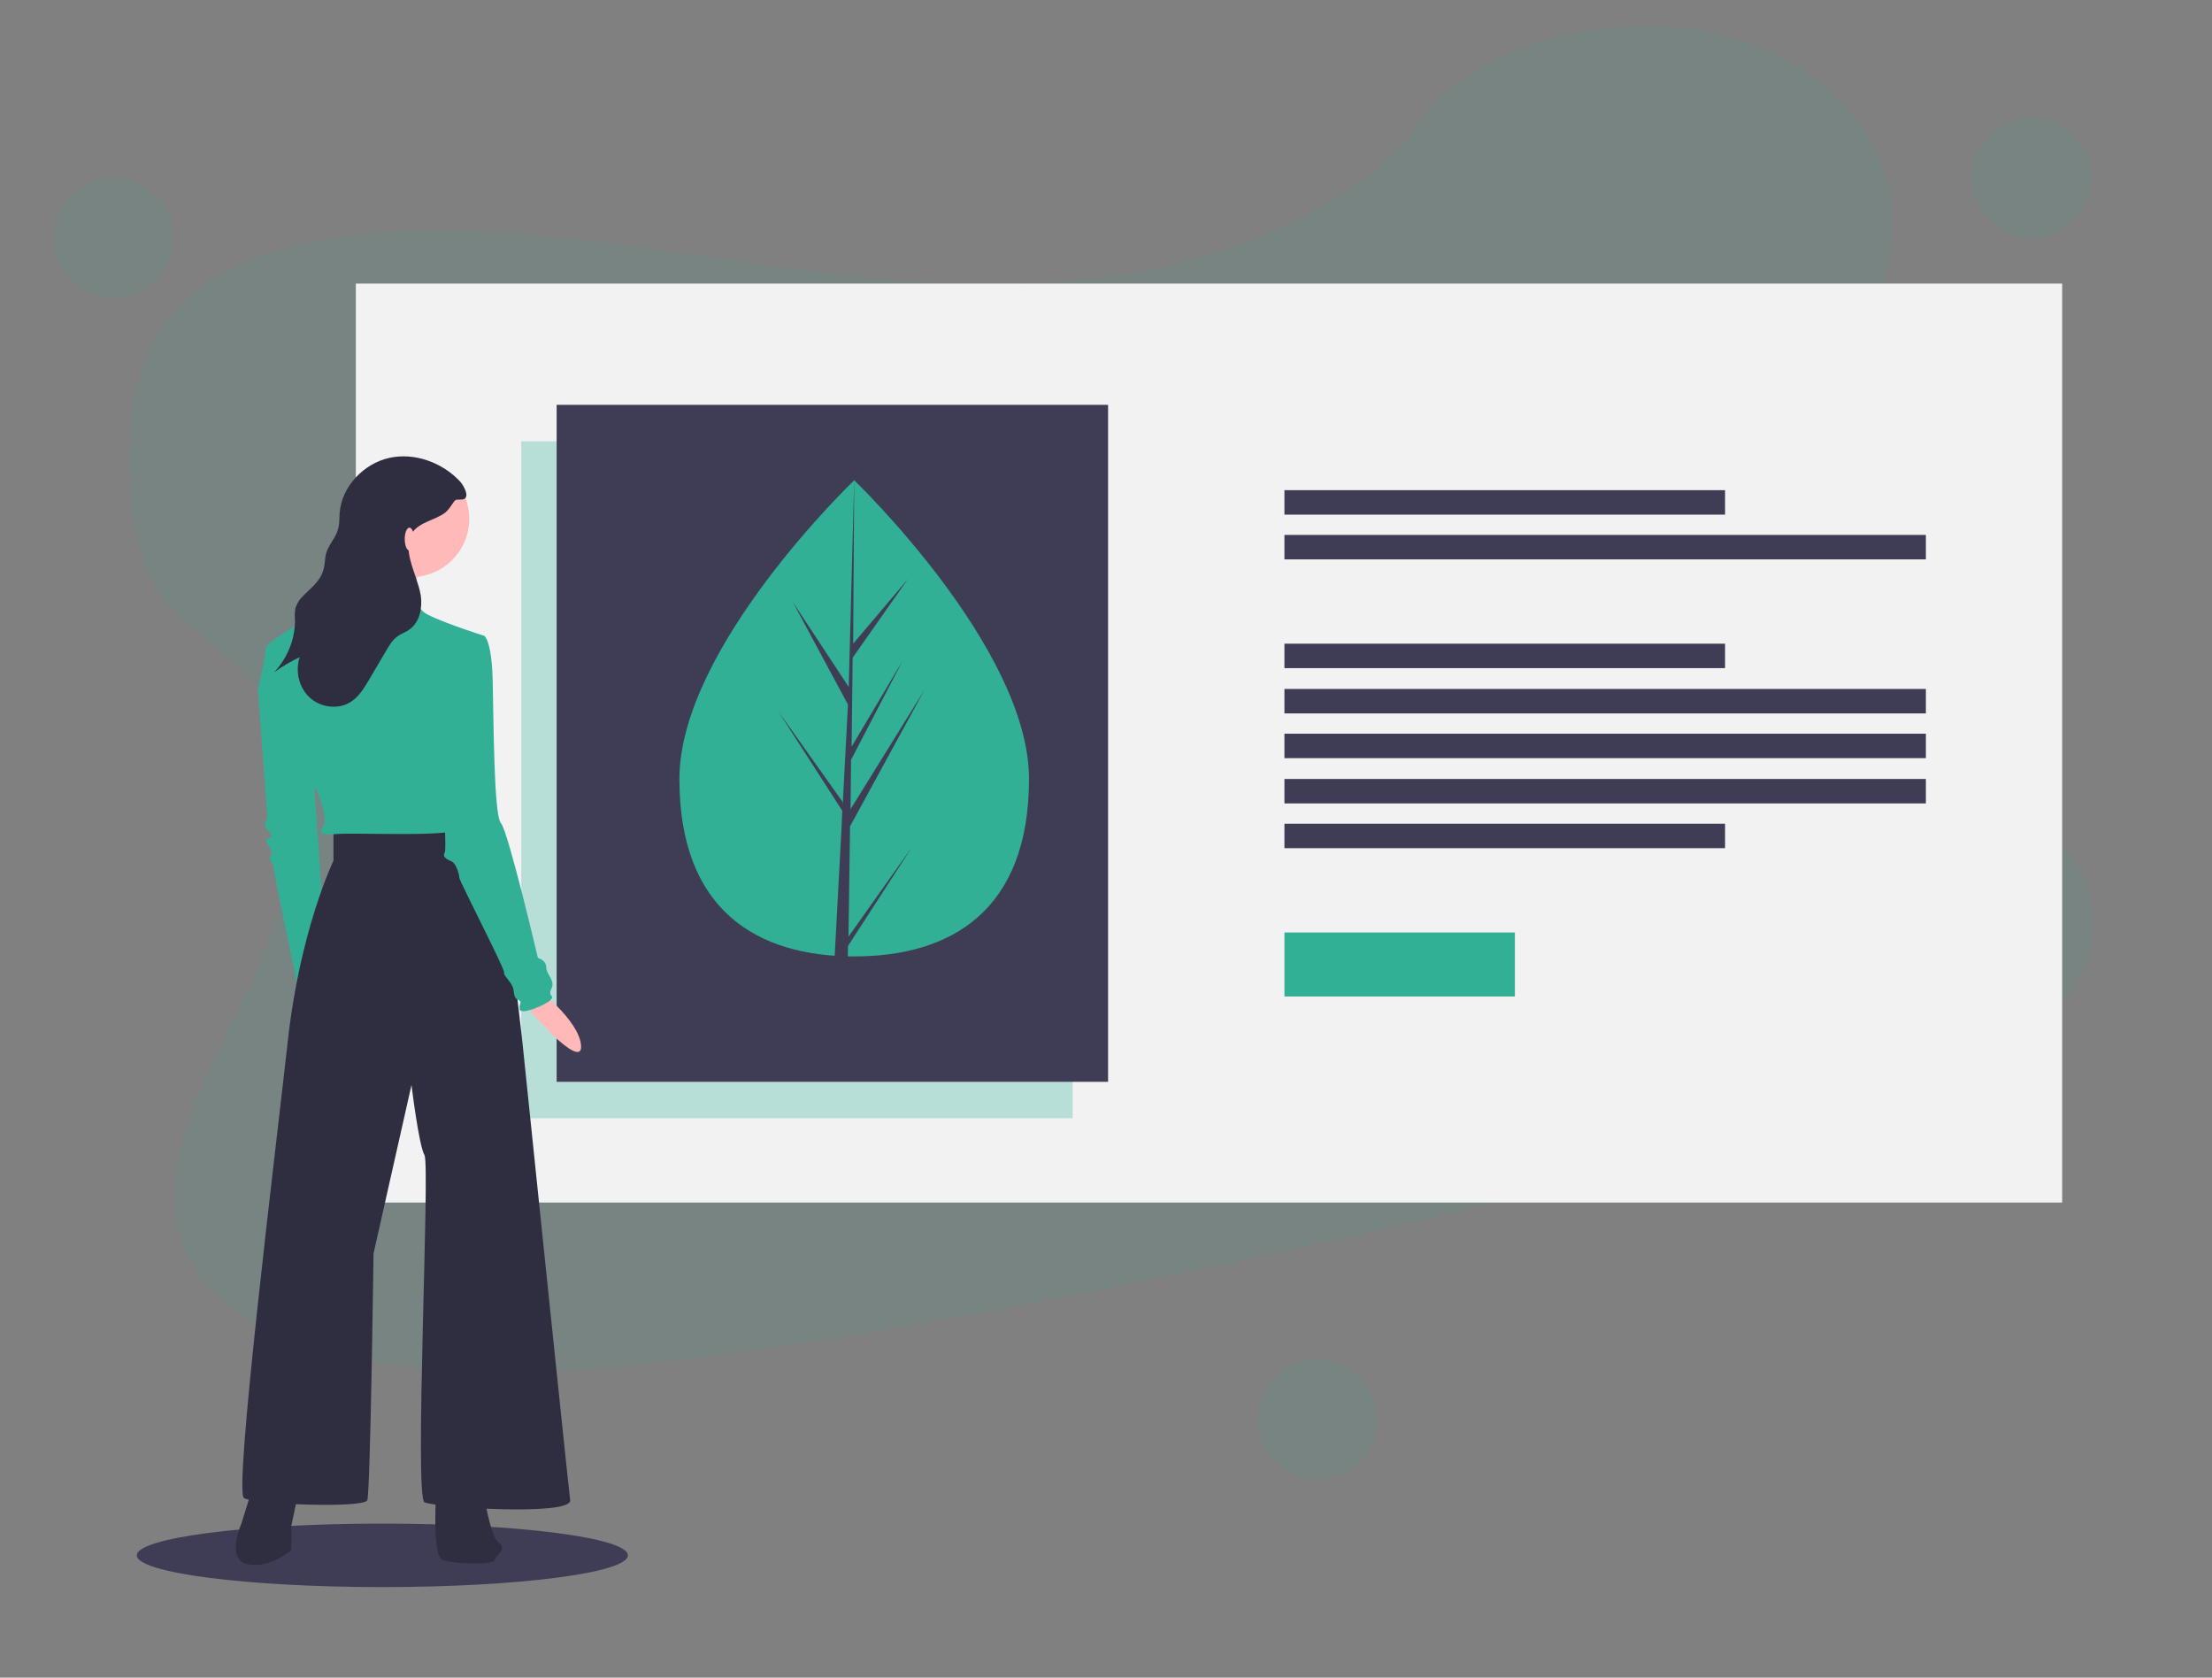 <?xml version="1.0" encoding="utf-8"?>
<!-- Generator: Adobe Illustrator 23.0.3, SVG Export Plug-In . SVG Version: 6.00 Build 0)  -->
<svg version="1.1" id="ebf8a77a-edff-4dc3-b5b4-de0e5991af45"
	 xmlns="http://www.w3.org/2000/svg" xmlns:xlink="http://www.w3.org/1999/xlink" x="0px" y="0px" viewBox="0 0 425.2 322.4"
	 style="enable-background:new 0 0 425.2 322.4;" xml:space="preserve">
<rect x="0" y="0" width="425.2" height="322.4" fill="#808080" stroke="none"/>
<style type="text/css">
	.st0{opacity:0.1;fill:#31B096;enable-background:new    ;}
	.st1{fill:#F2F2F2;}
	.st2{opacity:0.3;fill:#31B096;enable-background:new    ;}
	.st3{fill:#3F3D56;}
	.st4{fill:#31B096;}
	.st5{fill:#FFB9B9;}
	.st6{fill:#2F2E41;}
</style>
<title>setup analytics</title>
<path class="st0" d="M217.7,52.5c-23.6,4-47.2,1.7-70.1-1.5c-22.9-3.2-45.6-7.2-69.3-6.6c-15.2,0.5-32.1,3.5-42.5,13.1
	c-10,9.2-11.2,21.9-10.9,33.4c0.2,8.6,1.1,17.6,6.8,24.6c4,4.9,9.9,8.4,14.5,12.9c15.8,15.6,11.8,39.6,2.3,59.9
	c-4.5,9.5-10,18.9-12.9,28.7s-3.1,20.3,2.9,28.5c5.9,8.1,17.1,12.8,28.7,15.2c23.5,5.2,49.6,2.7,74.7-0.8
	c55.6-7.8,110.5-20.5,165.3-33.3c20.3-4.7,40.6-9.4,60.1-16.4c10.8-3.9,21.8-8.7,28.6-16.6c8.7-9.9,8.5-23.5-0.3-31.9
	c-14.9-14-47.6-11.5-59.2-27.4c-6.4-8.8-4-20.5,0.6-30.7c9.9-22.1,29.6-43.6,26.4-65.8c-2.3-15.2-16.4-28-35.2-31.7
	c-19.8-3.7-44.6,2.3-55.4,17.4C261.6,39.1,238.5,48.9,217.7,52.5z"/>
<rect x="68.4" y="54.5" class="st1" width="328" height="176.6"/>
<rect x="100.2" y="84.8" class="st2" width="106" height="130.1"/>
<rect x="246.9" y="94.2" class="st3" width="84.7" height="4.7"/>
<rect x="246.9" y="102.8" class="st3" width="123.3" height="4.7"/>
<rect x="246.9" y="123.7" class="st3" width="84.7" height="4.7"/>
<rect x="246.9" y="158.3" class="st3" width="84.7" height="4.7"/>
<rect x="246.9" y="132.4" class="st3" width="123.3" height="4.7"/>
<rect x="246.9" y="141" class="st3" width="123.3" height="4.7"/>
<rect x="246.9" y="149.7" class="st3" width="123.3" height="4.7"/>
<rect x="246.9" y="179.2" class="st4" width="44.3" height="12.3"/>
<rect x="107" y="77.8" class="st3" width="106" height="130.1"/>
<path class="st4" d="M197.8,149.7c0,25.3-15,34.1-33.6,34.1s-33.6-8.8-33.6-34.1s33.6-57.4,33.6-57.4S197.8,124.5,197.8,149.7z"/>
<polygon class="st3" points="163.1,180 163.4,158.8 177.7,132.6 163.5,155.5 163.6,146 173.5,127 163.7,143.5 163.7,143.5 
	163.9,126.4 174.5,111.3 164,123.7 164.2,92.3 163.1,133.8 163.2,132.1 152.4,115.7 163,135.4 162,154.5 161.9,154 149.6,136.7 
	161.9,155.8 161.8,158.2 161.8,158.2 161.8,158.4 159.2,206.9 162.6,206.9 163,181.8 175.3,162.8 "/>
<ellipse class="st3" cx="73.5" cy="298.9" rx="47.2" ry="6.1"/>
<path class="st4" d="M51.2,129.3l-1.6,3.7l1.8,24.1c0,0-1,1.4,0,2.4s0.8,1.4,0.8,1.4s-1.6,0-0.8,1.2c0.8,1.2,0.8,1.8,0.8,1.8
	l-0.4,1.2c0,0,0.8,1,0.8,1.8s5.1,24.9,5.1,24.9l4.9-9.6l-2.7-38.2L51.2,129.3z"/>
<path class="st5" d="M102.8,189.6c0,0,8.6,6.4,8.9,11.4s-11.1-7.6-11.2-9C100.4,190.6,102.8,189.6,102.8,189.6z"/>
<path class="st6" d="M48.6,285.7l-2.2,7.1c0,0-3.1,6.9,1.2,7.8s8.4-2.7,8.4-2.7v-4.7l1.6-7.5L48.6,285.7z"/>
<path class="st6" d="M83.9,285.7c0,0-1,13.3,1.2,14.1c2.2,0.8,9.8,1,10,0c0.2-1,2.5-2,0.8-3.3s-2.9-9.4-2.9-9.4L83.9,285.7z"/>
<path class="st6" d="M64.1,159.5v5.9c0,0-6.5,13.5-8.8,34.9c-2.4,21.4-10.4,86.5-8.4,87.6c2,1.2,23.1,2,23.7,0.4s1.2-47.4,1.2-47.4
	l7.3-32.4c0,0,1.4,11.6,2.5,13.5s-2,65.7,0,66.7s28.4,2.7,28-0.4s-9.2-88.2-9.2-88.2s-4.5-40.2-5.9-40.6c-1.4-0.4-13.9-0.8-15.9-0.4
	C76.7,159.5,64.1,159.5,64.1,159.5z"/>
<circle class="st5" cx="79" cy="99.7" r="11.2"/>
<path class="st5" d="M81.4,109.1c0,0-5.7,8.8-4.3,11.2c1.4,2.4-14.5-2.4-14.5-2.4s9.6-11.8,9.4-13.1
	C71.8,103.4,81.4,109.1,81.4,109.1z"/>
<path class="st4" d="M93.1,122.2c0,0-10.4-3.3-11.8-4.7c-0.9-0.9-1.7-1.9-2.4-2.9c0,0-12.5-1.8-12.9-1.8s-3.3,3.5-4.1,4.3
	s-10.8,6.1-10.8,7.5s-1.6,8.4-1.6,8.4s3.5,7.3,5.7,8.8c2.2,1.6,2.7,1.2,2.9,3.7s2.9,6.7,2.9,6.7s1.8,4.5,1.4,5.9
	c-0.4,1.4-2.2,2.5,2,2.2c4.1-0.4,24.5,0.8,24.5-1.4c0-2.2-3.9-22.7-3.9-22.7L93.1,122.2z"/>
<path class="st4" d="M89.4,122.6l3.7-0.4c0,0,1.4,0.8,1.6,8.4c0.2,7.6,0.2,26.1,1.6,27.6c1.4,1.6,7.1,25.9,7.1,25.9s1.6,0.4,1.6,1.8
	s1.8,2.5,1,4.1s0.8,1.2-0.2,2.2c-1,1-5.7,2.9-5.9,1.8c-0.2-1.2,0.6-1.4-0.2-1.8c-0.8-0.4-0.8-0.6-1-2s-2-2.7-1.8-3.3
	c0.2-0.6-8.6-17.6-8.6-18.2c0-0.6-0.6-2.7-1.4-3.1s-2-0.8-1.4-1.8c0.6-1-1.6-30.4-1.6-30.4L89.4,122.6z"/>
<path class="st6" d="M88.5,92.6c-3.4-3.7-8.8-5.7-13.7-4.6s-9.1,5.5-9.5,10.5c-0.1,1,0,2.1-0.3,3.1c-0.4,1.7-1.8,3-2.3,4.7
	c-0.3,1.1-0.2,2.3-0.6,3.4c-0.6,2.1-2.5,3.4-4,5c-0.6,0.6-1,1.3-1.3,2.1c-0.1,0.7-0.2,1.4-0.1,2.1c0.1,3.8-1.4,7.5-4,10.3
	c1.5-1.1,3.2-2.1,4.9-2.9c-0.9,2.8-0.1,6,2.1,7.9s5.7,2.2,8,0.5c1.4-1,2.3-2.5,3.2-4l3.3-5.6c0.6-1,1.2-2.1,2.2-2.8
	c0.8-0.6,1.7-0.8,2.4-1.4c1.9-1.4,2.4-4.1,2.1-6.4c-0.4-2.3-1.4-4.5-2-6.8c-0.5-1.8-0.6-3.9,0.4-5.4c1.4-2,4.3-2.3,6.3-3.8
	c0.7-0.6,1.1-1.3,1.6-2c0.5-0.7,0.6-0.4,1.3-0.5C90.7,96.1,89.2,93.4,88.5,92.6z"/>
<ellipse class="st5" cx="78.7" cy="103.6" rx="0.9" ry="2.2"/>
<circle class="st0" cx="253.2" cy="272.8" r="11.5"/>
<circle class="st0" cx="21.8" cy="45.7" r="11.5"/>
<circle class="st0" cx="390.5" cy="34.2" r="11.5"/>
</svg>
